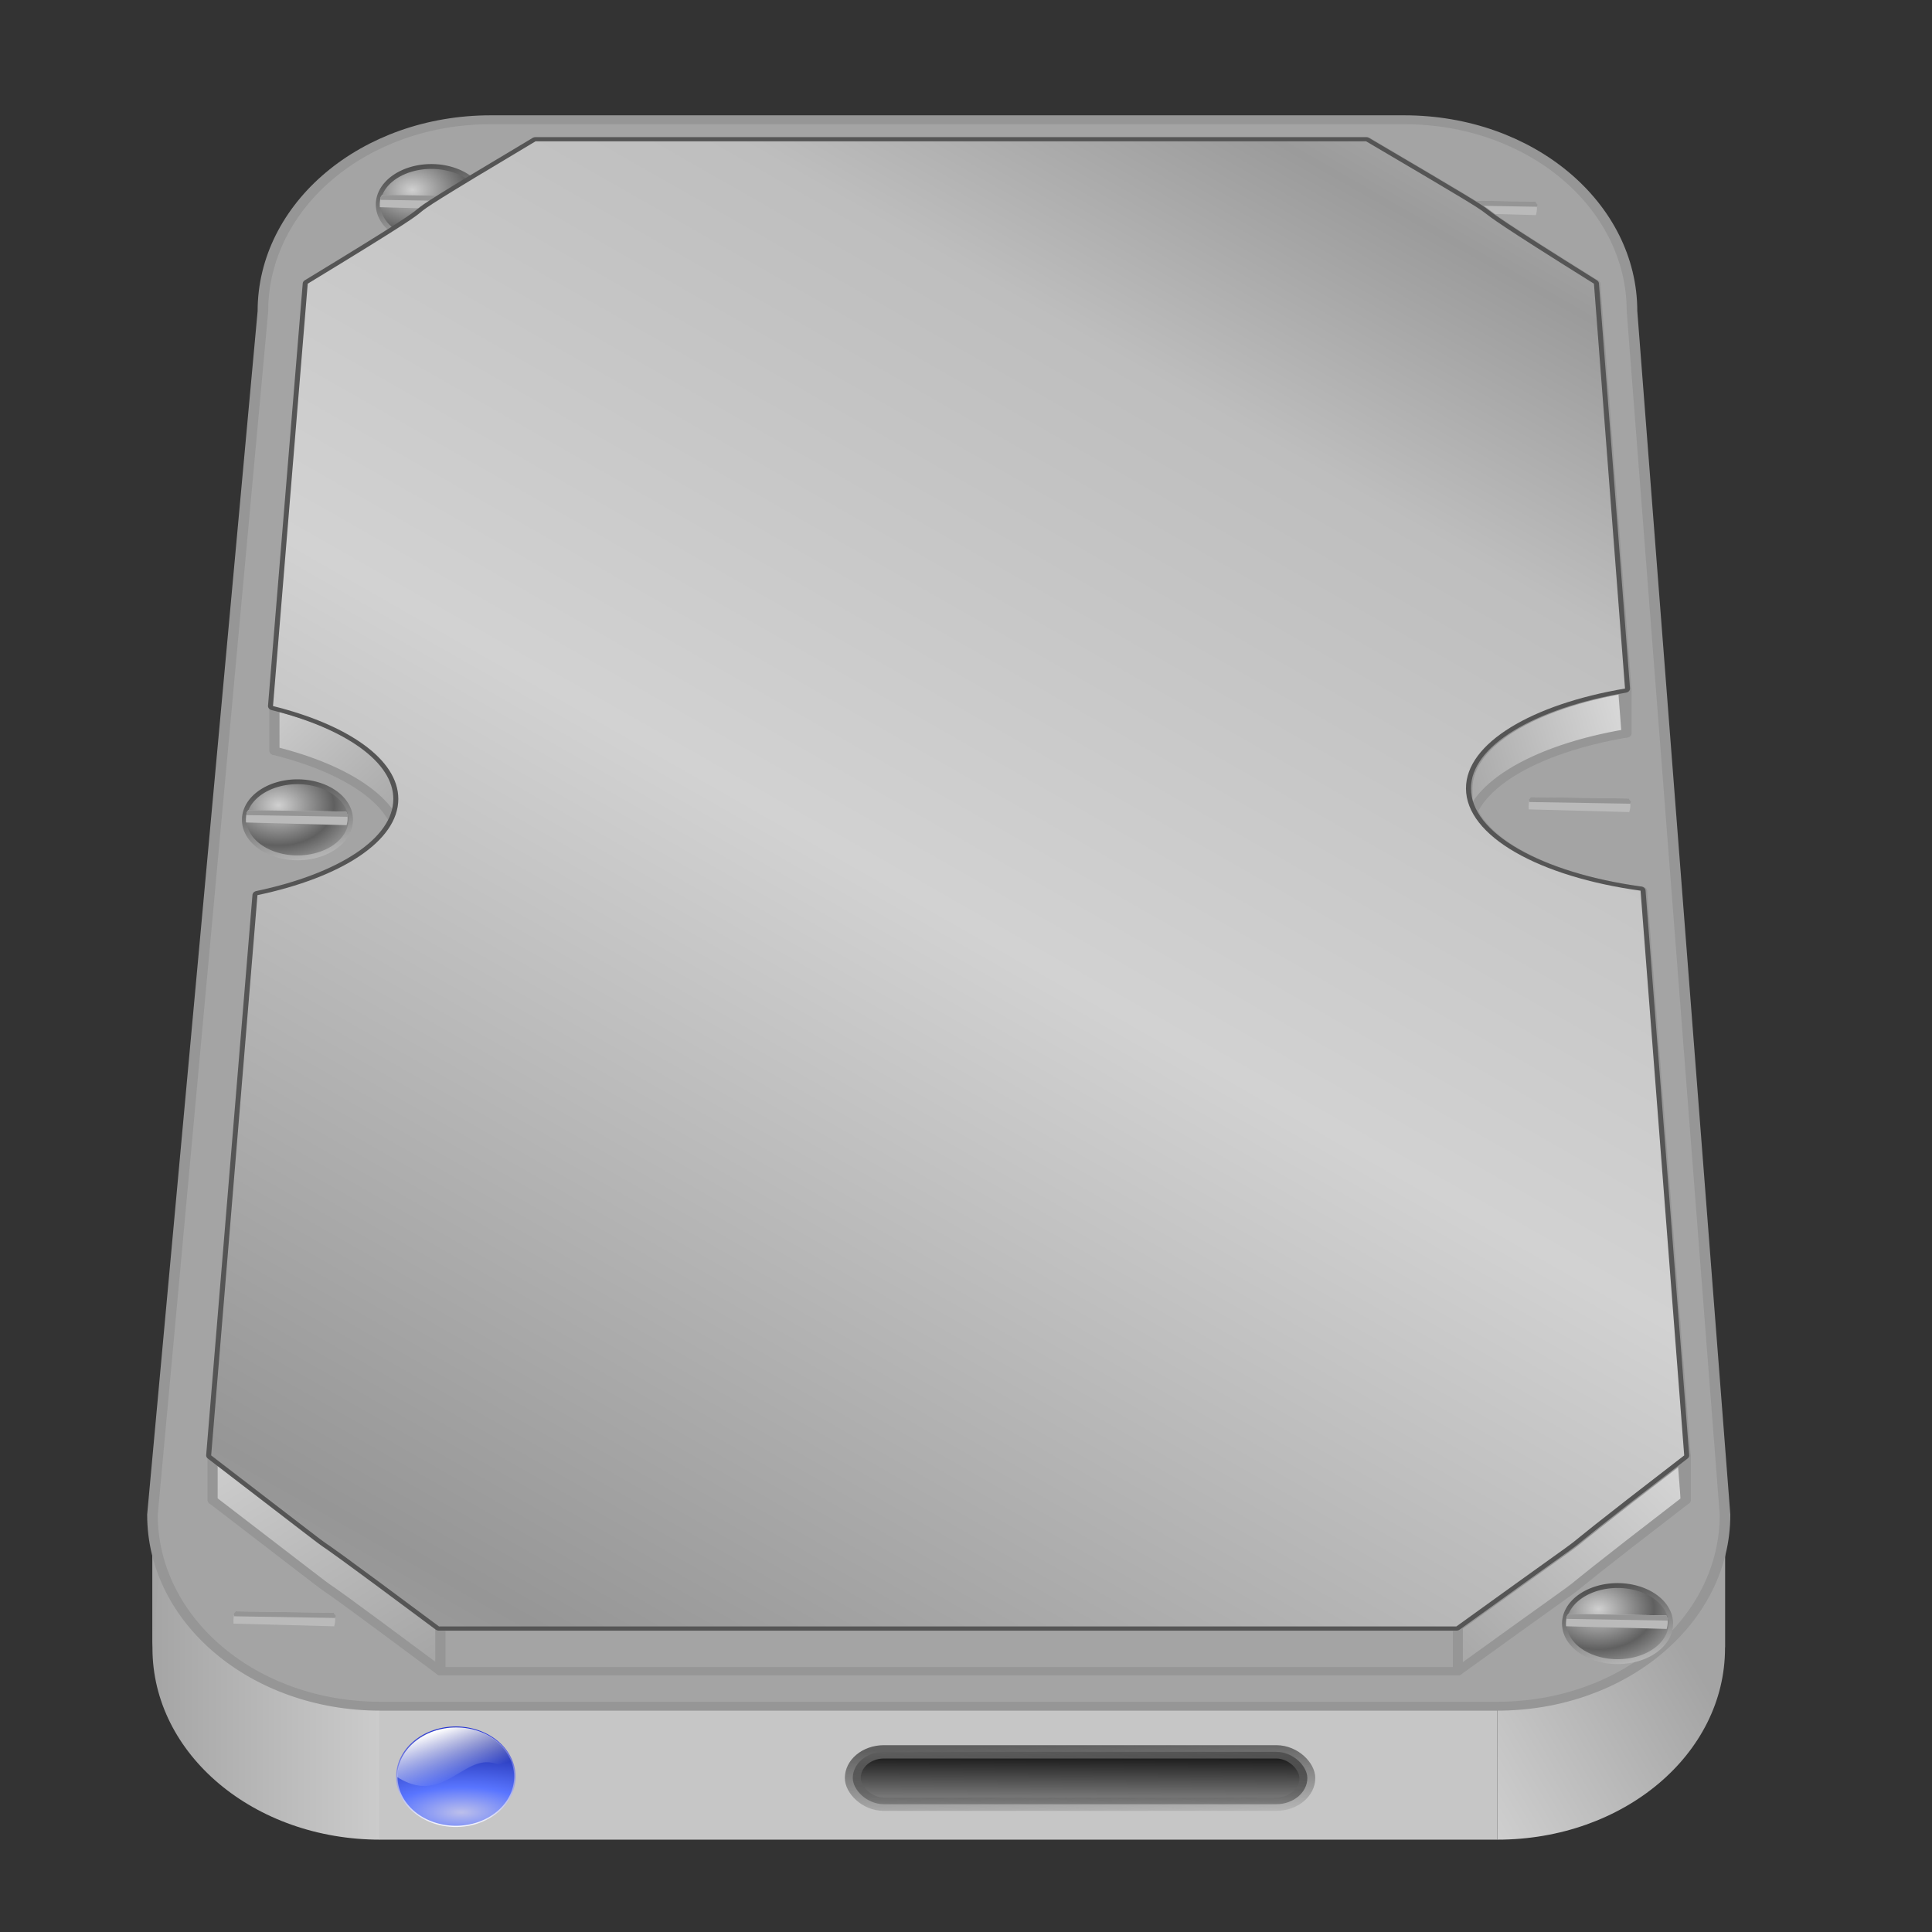 <?xml version="1.0" encoding="UTF-8" standalone="no"?>
<!-- Created with Inkscape (http://www.inkscape.org/) -->

<svg
   xmlns:dc="http://purl.org/dc/elements/1.1/"
   xmlns:cc="http://creativecommons.org/ns#"
   xmlns:rdf="http://www.w3.org/1999/02/22-rdf-syntax-ns#"
   xmlns:svg="http://www.w3.org/2000/svg"
   xmlns="http://www.w3.org/2000/svg"
   xmlns:xlink="http://www.w3.org/1999/xlink"
   xmlns:sodipodi="http://sodipodi.sourceforge.net/DTD/sodipodi-0.dtd"
   xmlns:inkscape="http://www.inkscape.org/namespaces/inkscape"
   width="256"
   height="256"
   id="svg2"
   sodipodi:version="0.32"
   inkscape:version="0.91 r13725"
   sodipodi:docname="disks.svg"
   inkscape:output_extension="org.inkscape.output.svg.inkscape"
   version="1.1">
  <rect width="100%" height="100%" fill="#333333" stroke="none"/>
  <sodipodi:namedview
     id="base"
     pagecolor="#ffffff"
     bordercolor="#666666"
     borderopacity="1.0"
     gridtolerance="10000"
     guidetolerance="10"
     objecttolerance="10"
     inkscape:pageopacity="0.0"
     inkscape:pageshadow="2"
     inkscape:zoom="3.5351562"
     inkscape:cx="128"
     inkscape:cy="128"
     inkscape:document-units="px"
     inkscape:current-layer="layer1"
     showgrid="false"
     inkscape:window-width="1920"
     inkscape:window-height="1056"
     inkscape:window-x="0"
     inkscape:window-y="0"
     inkscape:window-maximized="1" />
  <defs
     id="defs4">
    <linearGradient
       id="linearGradient3975">
      <stop
         id="stop3977"
         stop-color="#969696"
         stop-opacity="1" />
      <stop
         id="stop3979"
         offset="0.497"
         stop-color="#d2d2d2"
         stop-opacity="1" />
      <stop
         offset="0.839"
         id="stop3981"
         stop-color="#bebebe"
         stop-opacity="1" />
      <stop
         offset="1"
         id="stop3983"
         stop-color="#9b9b9b"
         stop-opacity="1" />
    </linearGradient>
    <linearGradient
       inkscape:collect="always"
       id="linearGradient6264">
      <stop
         id="stop6266"
         stop-color="#959595"
         stop-opacity="1" />
      <stop
         offset="1"
         id="stop6268"
         stop-color="#000000"
         stop-opacity="1" />
    </linearGradient>
    <linearGradient
       inkscape:collect="always"
       id="linearGradient6256">
      <stop
         id="stop6258"
         stop-color="#5f5f5f"
         stop-opacity="1" />
      <stop
         offset="1"
         id="stop6260"
         stop-color="#5f5f5f"
         stop-opacity="0" />
    </linearGradient>
    <linearGradient
       inkscape:collect="always"
       id="linearGradient3604">
      <stop
         id="stop3606"
         stop-color="#d0d0d0"
         stop-opacity="1" />
      <stop
         offset="1"
         id="stop3608"
         stop-color="#606060"
         stop-opacity="1" />
    </linearGradient>
    <linearGradient
       inkscape:collect="always"
       id="linearGradient3596">
      <stop
         id="stop3598"
         stop-color="#bebebe"
         stop-opacity="1" />
      <stop
         offset="1"
         id="stop3600"
         stop-color="#484848"
         stop-opacity="1" />
    </linearGradient>
    <linearGradient
       id="linearGradient3348">
      <stop
         id="stop3350"
         stop-color="#a4a4a4"
         stop-opacity="1" />
      <stop
         id="stop3352"
         offset="1"
         stop-color="#d7d7d7"
         stop-opacity="1" />
    </linearGradient>
    <linearGradient
       inkscape:collect="always"
       xlink:href="#linearGradient3348"
       id="linearGradient3592"
       gradientUnits="userSpaceOnUse"
       x1="48.951"
       y1="217.3"
       x2="77.52"
       y2="217.3" />
    <linearGradient
       id="linearGradient3578-3">
      <stop
         id="stop3580-1"
         stop-color="#000000"
         stop-opacity="1" />
      <stop
         offset="1"
         id="stop3582-3"
         stop-color="#fffcfc"
         stop-opacity="1" />
    </linearGradient>
    <linearGradient
       id="linearGradient3381">
      <stop
         id="stop3383"
         stop-color="#ffffff"
         stop-opacity="1" />
      <stop
         offset="1"
         id="stop3385"
         stop-color="#ffffff"
         stop-opacity="0" />
    </linearGradient>
    <linearGradient
       id="linearGradient4311">
      <stop
         id="stop4313"
         stop-color="#bcbfeb"
         stop-opacity="1" />
      <stop
         offset="0.293"
         id="stop4315"
         stop-color="#5975ff"
         stop-opacity="1" />
      <stop
         id="stop4317"
         offset="1"
         stop-color="#000984"
         stop-opacity="1" />
    </linearGradient>
    <linearGradient
       id="linearGradient4319"
       inkscape:collect="always">
      <stop
         id="stop4321"
         stop-color="#ffffff"
         stop-opacity="1" />
      <stop
         id="stop4323"
         offset="1"
         stop-color="#1b2acd"
         stop-opacity="1" />
    </linearGradient>
    <linearGradient
       inkscape:collect="always"
       xlink:href="#linearGradient3348"
       id="linearGradient6333"
       gradientUnits="userSpaceOnUse"
       x1="198.58"
       y1="222.52"
       x2="171.1"
       y2="236.06" />
    <radialGradient
       inkscape:collect="always"
       xlink:href="#linearGradient3604"
       id="radialGradient6337"
       gradientUnits="userSpaceOnUse"
       gradientTransform="matrix(1,0,0,0.692,0,34.984)"
       spreadMethod="reflect"
       cx="15.11"
       cy="109.19"
       fx="15.11"
       fy="109.19"
       r="12.04" />
    <linearGradient
       inkscape:collect="always"
       xlink:href="#linearGradient3596"
       id="linearGradient6339"
       gradientUnits="userSpaceOnUse"
       x1="16.258"
       y1="124.54"
       x2="11.764"
       y2="105.23" />
    <linearGradient
       inkscape:collect="always"
       xlink:href="#linearGradient3348"
       id="linearGradient6345"
       gradientUnits="userSpaceOnUse"
       spreadMethod="reflect"
       x1="-12.972"
       y1="101.51"
       x2="0.306"
       y2="101.51" />
    <linearGradient
       inkscape:collect="always"
       xlink:href="#linearGradient3348"
       id="linearGradient6349"
       gradientUnits="userSpaceOnUse"
       spreadMethod="reflect"
       x1="-68.806"
       y1="90.05"
       x2="-86.57"
       y2="73.8" />
    <linearGradient
       inkscape:collect="always"
       xlink:href="#linearGradient3348"
       id="linearGradient6355"
       gradientUnits="userSpaceOnUse"
       spreadMethod="reflect"
       x1="-63.39"
       y1="183.59"
       x2="-85.74"
       y2="151.72" />
    <linearGradient
       inkscape:collect="always"
       xlink:href="#linearGradient3348"
       id="linearGradient6357"
       gradientUnits="userSpaceOnUse"
       spreadMethod="reflect"
       x1="27.621"
       y1="189.63"
       x2="52.598"
       y2="167.76" />
    <linearGradient
       inkscape:collect="always"
       xlink:href="#linearGradient3348"
       id="linearGradient6363"
       gradientUnits="userSpaceOnUse"
       spreadMethod="reflect"
       x1="26.611"
       y1="86.72"
       x2="43.558"
       y2="82.55" />
    <linearGradient
       inkscape:collect="always"
       xlink:href="#linearGradient3975"
       id="linearGradient6373"
       gradientUnits="userSpaceOnUse"
       spreadMethod="reflect"
       x1="66.751"
       y1="198.8"
       x2="166.38"
       y2="51.841" />
    <radialGradient
       inkscape:collect="always"
       xlink:href="#linearGradient4311"
       id="radialGradient6393"
       gradientUnits="userSpaceOnUse"
       gradientTransform="matrix(4.057,-1.173765e-2,4.9552e-3,1.713,-397.619,-130.883)"
       cx="131.21"
       cy="194.55"
       fx="131.21"
       fy="194.55"
       r="105.01" />
    <linearGradient
       inkscape:collect="always"
       xlink:href="#linearGradient4319"
       id="linearGradient6395"
       gradientUnits="userSpaceOnUse"
       x1="142.64"
       y1="237.78"
       x2="148.71"
       y2="13.44" />
    <linearGradient
       inkscape:collect="always"
       xlink:href="#linearGradient3381"
       id="linearGradient6397"
       gradientUnits="userSpaceOnUse"
       gradientTransform="translate(-300.128,99.876)"
       x1="105.93"
       y1="22.952"
       x2="145.68"
       y2="123.03" />
    <linearGradient
       inkscape:collect="always"
       xlink:href="#linearGradient6264"
       id="linearGradient6399"
       gradientUnits="userSpaceOnUse"
       x1="147.55"
       y1="232.33"
       x2="147.58"
       y2="224.94" />
    <linearGradient
       inkscape:collect="always"
       xlink:href="#linearGradient6256"
       id="linearGradient6401"
       gradientUnits="userSpaceOnUse"
       x1="134.9"
       y1="224.94"
       x2="135.22"
       y2="234.52" />
  </defs>
  <g
     inkscape:label="Layer 1"
     inkscape:groupmode="layer"
     id="layer1">
    <g
       id="g6272"
       transform="matrix(1.402,0,0,1.179,-49.129,-33.96)">
      <g
         id="g3472"
         stroke-opacity="1"
         fill="#a4a4a4"
         stroke="none"
         stroke-linejoin="round"
         fill-opacity="1"
         stroke-linecap="round"
         stroke-width="1"
         stroke-dashoffset="0"
         stroke-miterlimit="4">
        <path
           id="path3474"
           d="M 81.413,42.264 L 167.762,42.264 L 167.762,57.264 L 81.413,57.264 L 81.413,42.264 z"
           stroke="none" />
        <path
           id="path3476"
           d="M 167.762,42.264 C 179.686,42.264 189.286,51.863 189.286,63.787 L 189.286,78.787 C 189.286,66.863 179.686,57.264 167.762,57.264 L 167.762,42.264 z"
           stroke="none" />
        <path
           id="path3478"
           d="M 189.286,63.787 C 189.286,63.787 189.286,63.787 189.286,63.787 L 189.286,78.787 C 189.286,78.787 189.286,78.787 189.286,78.787 L 189.286,63.787 z"
           stroke="none" />
        <path
           id="path3480"
           d="M 189.286,63.787 L 198.077,199.037 L 198.077,214.037 L 189.286,78.787 L 189.286,63.787 z"
           stroke="none" />
        <path
           id="path3482"
           d="M 198.077,199.037 C 198.077,210.961 188.478,220.56 176.554,220.56 L 176.554,235.56 C 188.478,235.56 198.077,225.961 198.077,214.037 L 198.077,199.037 z"
           fill="url(#linearGradient6333)"
           stroke="none"
           fill-opacity="1" />
        <path
           id="path3484"
           d="M 176.554,220.56 L 70.974,220.56 L 70.974,235.56 L 176.554,235.56 L 176.554,220.56 z"
           fill="#c6c6c6"
           stroke="none"
           fill-opacity="1" />
        <path
           id="path3486"
           d="M 70.974,220.56 C 59.05,220.56 49.451,210.961 49.451,199.037 L 49.451,214.037 C 49.451,225.961 59.05,235.56 70.974,235.56 L 70.974,220.56 z"
           fill="url(#linearGradient3592)"
           stroke="none"
           fill-opacity="1" />
        <path
           id="path3488"
           d="M 49.451,199.037 L 59.89,63.787 L 59.89,78.787 L 49.451,214.037 L 49.451,199.037 z"
           stroke="none" />
        <path
           id="path3490"
           d="M 59.89,63.787 C 59.89,51.863 69.489,42.264 81.413,42.264 L 81.413,57.264 C 69.489,57.264 59.89,66.863 59.89,78.787 L 59.89,63.787 z"
           stroke="none" />
      </g>
      <path
         d="M 81.413,42.264 L 167.762,42.264 C 179.686,42.264 189.286,51.863 189.286,63.787 L 198.077,199.037 C 198.077,210.961 188.478,220.56 176.554,220.56 L 70.974,220.56 C 59.05,220.56 49.451,210.961 49.451,199.037 L 59.89,63.787 C 59.89,51.863 69.489,42.264 81.413,42.264 z"
         id="rect3403"
         sodipodi:nodetypes="ccccccccc"
         stroke-opacity="1"
         fill="#a4a4a4"
         stroke="#969696"
         stroke-linejoin="round"
         fill-opacity="1"
         stroke-linecap="round"
         stroke-width="1"
         stroke-dashoffset="0"
         stroke-miterlimit="4" />
      <g
         id="g3675"
         transform="matrix(0.436,0,0,0.546,67.426,-10.21)">
        <path
           d="M 30.769,113.555 A 11.538,7.83 0 0 1 19.231,121.385 11.538,7.83 0 0 1 7.692,113.555 11.538,7.83 0 0 1 19.231,105.725 11.538,7.83 0 0 1 30.769,113.555 Z"
           sodipodi:ry="7.8296704"
           sodipodi:rx="11.538462"
           sodipodi:cy="113.55495"
           sodipodi:cx="19.23077"
           id="path3677"
           sodipodi:type="arc"
           opacity="1"
           stroke-dasharray="none"
           stroke-opacity="1"
           fill="url(#radialGradient6337)"
           stroke="url(#linearGradient6339)"
           stroke-linejoin="round"
           fill-opacity="1"
           stroke-linecap="round"
           stroke-width="1"
           stroke-dashoffset="0"
           stroke-miterlimit="4" />
        <path
           sodipodi:nodetypes="ccccc"
           id="path3679"
           d="M 8.538,111.573 L 29.807,111.867 C 30.246,112.88 30.132,113.782 29.881,114.656 L 8.063,114.103 C 8.012,113.207 8.039,112.331 8.538,111.573 z"
           stroke-dasharray="none"
           stroke-opacity="1"
           fill="#bababa"
           fill-rule="evenodd"
           stroke="none"
           stroke-linejoin="miter"
           fill-opacity="1"
           stroke-linecap="butt"
           stroke-width="0.3"
           stroke-miterlimit="4" />
        <path
           d="M 8.538,111.573 L 29.807,111.867 C 30.246,112.88 30.341,112.06 30.09,112.935 L 8.22,112.59 C 8.168,111.694 8.039,112.331 8.538,111.573 z"
           id="path3681"
           sodipodi:nodetypes="ccccc"
           stroke-dasharray="none"
           stroke-opacity="1"
           fill="#959595"
           fill-rule="evenodd"
           stroke="none"
           stroke-linejoin="miter"
           fill-opacity="1"
           stroke-linecap="butt"
           stroke-width="0.3"
           stroke-miterlimit="4" />
      </g>
      <g
         transform="matrix(0.436,0,0,0.546,167.177,-9.622)"
         id="g3663">
        <path
           sodipodi:type="arc"
           id="path3665"
           sodipodi:cx="19.23077"
           sodipodi:cy="113.55495"
           sodipodi:rx="11.538462"
           sodipodi:ry="7.8296704"
           d="M 30.769,113.555 A 11.538,7.83 0 0 1 19.231,121.385 11.538,7.83 0 0 1 7.692,113.555 11.538,7.83 0 0 1 19.231,105.725 11.538,7.83 0 0 1 30.769,113.555 Z"
           opacity="1"
           stroke-dasharray="none"
           stroke-opacity="1"
           fill="url(#radialGradient6337)"
           stroke="url(#linearGradient6339)"
           stroke-linejoin="round"
           fill-opacity="1"
           stroke-linecap="round"
           stroke-width="1"
           stroke-dashoffset="0"
           stroke-miterlimit="4" />
        <path
           d="M 8.538,111.573 L 29.807,111.867 C 30.246,112.88 30.132,113.782 29.881,114.656 L 8.063,114.103 C 8.012,113.207 8.039,112.331 8.538,111.573 z"
           id="path3667"
           sodipodi:nodetypes="ccccc"
           stroke-dasharray="none"
           stroke-opacity="1"
           fill="#bababa"
           fill-rule="evenodd"
           stroke="none"
           stroke-linejoin="miter"
           fill-opacity="1"
           stroke-linecap="butt"
           stroke-width="0.3"
           stroke-miterlimit="4" />
        <path
           sodipodi:nodetypes="ccccc"
           id="path3669"
           d="M 8.538,111.573 L 29.807,111.867 C 30.246,112.88 30.341,112.06 30.09,112.935 L 8.22,112.59 C 8.168,111.694 8.039,112.331 8.538,111.573 z"
           stroke-dasharray="none"
           stroke-opacity="1"
           fill="#959595"
           fill-rule="evenodd"
           stroke="none"
           stroke-linejoin="miter"
           fill-opacity="1"
           stroke-linecap="butt"
           stroke-width="0.3"
           stroke-miterlimit="4" />
      </g>
      <g
         id="g3382">
        <g
           transform="translate(145.208,29.167)"
           id="g3250"
           stroke-opacity="1"
           fill="url(#linearGradient6345)"
           stroke="#969696"
           stroke-linejoin="round"
           fill-opacity="1"
           stroke-linecap="round"
           stroke-width="0.946"
           stroke-dashoffset="0"
           stroke-miterlimit="4">
          <path
             id="path3252"
             d="M -59.41,15.556 C -78.751,29.265 -61.766,17.699 -80.942,31.556 L -80.942,36.556 C -61.766,22.699 -78.751,34.265 -59.41,20.556 L -59.41,15.556 z"
             stroke-opacity="1"
             fill="url(#linearGradient6345)"
             stroke="#969696"
             fill-opacity="1" />
          <path
             id="path3254"
             d="M -80.942,31.556 L -84.223,79.025 L -84.223,84.025 L -80.942,36.556 L -80.942,31.556 z"
             stroke-opacity="1"
             fill="url(#linearGradient6345)"
             stroke="#969696"
             fill-opacity="1" />
          <path
             id="path3256"
             d="M -84.223,79.025 C -77.159,81.114 -72.379,85.006 -72.379,89.463 L -72.379,94.463 C -72.379,90.006 -77.159,86.114 -84.223,84.025 L -84.223,79.025 z"
             stroke-opacity="1"
             fill="url(#linearGradient6349)"
             stroke="#969696"
             fill-opacity="1" />
          <path
             id="path3258"
             d="M -72.379,89.463 C -72.379,94.224 -77.821,98.313 -85.692,100.275 L -85.692,105.275 C -77.821,103.313 -72.379,99.224 -72.379,94.463 L -72.379,89.463 z"
             stroke-opacity="1"
             fill="url(#linearGradient6345)"
             stroke="#969696"
             fill-opacity="1" />
          <path
             id="path3260"
             d="M -85.692,100.275 L -90.067,163.244 L -90.067,168.244 L -85.692,105.275 L -85.692,100.275 z"
             stroke-opacity="1"
             fill="url(#linearGradient6345)"
             stroke="#969696"
             fill-opacity="1" />
          <path
             id="path3262"
             d="M -90.067,163.244 C -70.344,181.262 -88.118,165.108 -68.535,182.463 L -68.535,187.463 C -88.118,170.108 -70.344,186.262 -90.067,168.244 L -90.067,163.244 z"
             stroke-opacity="1"
             fill="url(#linearGradient6355)"
             stroke="#969696"
             fill-opacity="1" />
          <path
             id="path3264"
             d="M -68.535,182.463 L 27.621,182.463 L 27.621,187.463 L -68.535,187.463 L -68.535,182.463 z"
             stroke-opacity="1"
             fill="#a4a4a4"
             stroke="#969696"
             fill-opacity="1" />
          <path
             id="path3266"
             d="M 27.621,182.463 C 46.614,166.159 30.901,179.948 49.152,163.244 L 49.152,168.244 C 30.901,184.948 46.614,171.159 27.621,187.463 L 27.621,182.463 z"
             stroke-opacity="1"
             fill="url(#linearGradient6357)"
             stroke="#969696"
             fill-opacity="1" />
          <path
             id="path3268"
             d="M 49.152,163.244 L 45.027,99.775 L 45.027,104.775 L 49.152,168.244 L 49.152,163.244 z"
             stroke-opacity="1"
             fill="url(#linearGradient6345)"
             stroke="#969696"
             fill-opacity="1" />
          <path
             id="path3270"
             d="M 45.027,99.775 C 35.47,98.222 28.527,93.656 28.527,88.275 L 28.527,93.275 C 28.527,98.656 35.47,103.222 45.027,104.775 L 45.027,99.775 z"
             stroke-opacity="1"
             fill="url(#linearGradient6345)"
             stroke="#969696"
             fill-opacity="1" />
          <path
             id="path3272"
             d="M 28.527,88.275 C 28.527,83.178 34.779,78.823 43.558,77.056 L 43.558,82.056 C 34.779,83.823 28.527,88.178 28.527,93.275 L 28.527,88.275 z"
             stroke-opacity="1"
             fill="url(#linearGradient6363)"
             stroke="#969696"
             fill-opacity="1" />
          <path
             id="path3274"
             d="M 43.558,77.056 L 40.621,31.556 L 40.621,36.556 L 43.558,82.056 L 43.558,77.056 z"
             stroke-opacity="1"
             fill="url(#linearGradient6345)"
             stroke="#969696"
             fill-opacity="1" />
          <path
             id="path3276"
             d="M 40.621,31.556 C 22.374,18.002 38.372,29.055 19.09,15.556 L 19.09,20.556 C 38.372,34.055 22.374,23.002 40.621,36.556 L 40.621,31.556 z"
             stroke-opacity="1"
             fill="url(#linearGradient6345)"
             stroke="#969696"
             fill-opacity="1" />
          <path
             id="path3278"
             d="M 19.09,15.556 L -59.41,15.556 L -59.41,20.556 L 19.09,20.556 L 19.09,15.556 z"
             stroke-opacity="1"
             fill="url(#linearGradient6345)"
             stroke="#969696"
             fill-opacity="1" />
        </g>
        <g
           id="g3215">
          <path
             d="M 85.656,44.688 C 66.315,58.396 83.3,46.83 64.125,60.688 L 60.844,108.156 C 67.908,110.245 72.688,114.137 72.688,118.594 C 72.688,123.355 67.246,127.444 59.375,129.406 L 55,192.375 C 74.723,210.393 56.949,194.239 76.531,211.594 L 172.688,211.594 C 191.681,195.29 175.968,209.079 194.219,192.375 L 190.094,128.906 C 180.537,127.353 173.594,122.787 173.594,117.406 C 173.594,112.309 179.846,107.954 188.625,106.188 L 185.688,60.688 C 167.44,47.133 183.439,58.186 164.156,44.688 L 85.656,44.688 z"
             id="path3189"
             stroke-opacity="1"
             fill="#9b9b9b"
             stroke="#555555"
             stroke-linejoin="round"
             fill-opacity="1"
             stroke-linecap="round"
             stroke-width="0.946"
             stroke-dashoffset="0"
             stroke-miterlimit="4" />
          <path
             id="rect2396"
             d="M 85.656,44.688 C 66.315,58.396 83.3,46.83 64.125,60.688 L 60.844,108.156 C 67.908,110.245 72.688,114.137 72.688,118.594 C 72.688,123.355 67.246,127.444 59.375,129.406 L 55,192.375 C 74.723,210.393 56.949,194.239 76.531,211.594 L 172.688,211.594 C 191.681,195.29 175.968,209.079 194.219,192.375 L 190.094,128.906 C 180.537,127.353 173.594,122.787 173.594,117.406 C 173.594,112.309 179.846,107.954 188.625,106.188 L 185.688,60.688 C 167.44,47.133 183.439,58.186 164.156,44.688 L 85.656,44.688 z"
             stroke-opacity="1"
             fill="url(#linearGradient6373)"
             stroke="none"
             stroke-linejoin="round"
             fill-opacity="1"
             stroke-linecap="round"
             stroke-width="0.946"
             stroke-dashoffset="0"
             stroke-miterlimit="4" />
        </g>
      </g>
      <g
         transform="matrix(0.436,0,0,0.546,54.773,58.939)"
         id="g3618">
        <path
           sodipodi:type="arc"
           id="path3594"
           sodipodi:cx="19.23077"
           sodipodi:cy="113.55495"
           sodipodi:rx="11.538462"
           sodipodi:ry="7.8296704"
           d="M 30.769,113.555 A 11.538,7.83 0 0 1 19.231,121.385 11.538,7.83 0 0 1 7.692,113.555 11.538,7.83 0 0 1 19.231,105.725 11.538,7.83 0 0 1 30.769,113.555 Z"
           opacity="1"
           stroke-dasharray="none"
           stroke-opacity="1"
           fill="url(#radialGradient6337)"
           stroke="url(#linearGradient6339)"
           stroke-linejoin="round"
           fill-opacity="1"
           stroke-linecap="round"
           stroke-width="1"
           stroke-dashoffset="0"
           stroke-miterlimit="4" />
        <path
           d="M 8.538,111.573 L 29.807,111.867 C 30.246,112.88 30.132,113.782 29.881,114.656 L 8.063,114.103 C 8.012,113.207 8.039,112.331 8.538,111.573 z"
           id="path3614"
           sodipodi:nodetypes="ccccc"
           stroke-dasharray="none"
           stroke-opacity="1"
           fill="#bababa"
           fill-rule="evenodd"
           stroke="none"
           stroke-linejoin="miter"
           fill-opacity="1"
           stroke-linecap="butt"
           stroke-width="0.3"
           stroke-miterlimit="4" />
        <path
           sodipodi:nodetypes="ccccc"
           id="path3616"
           d="M 8.538,111.573 L 29.807,111.867 C 30.246,112.88 30.341,112.06 30.09,112.935 L 8.22,112.59 C 8.168,111.694 8.039,112.331 8.538,111.573 z"
           stroke-dasharray="none"
           stroke-opacity="1"
           fill="#959595"
           fill-rule="evenodd"
           stroke="none"
           stroke-linejoin="miter"
           fill-opacity="1"
           stroke-linecap="butt"
           stroke-width="0.3"
           stroke-miterlimit="4" />
      </g>
      <g
         id="g3627"
         transform="matrix(0.436,0,0,0.546,176.005,57.468)">
        <path
           d="M 30.769,113.555 A 11.538,7.83 0 0 1 19.231,121.385 11.538,7.83 0 0 1 7.692,113.555 11.538,7.83 0 0 1 19.231,105.725 11.538,7.83 0 0 1 30.769,113.555 Z"
           sodipodi:ry="7.8296704"
           sodipodi:rx="11.538462"
           sodipodi:cy="113.55495"
           sodipodi:cx="19.23077"
           id="path3629"
           sodipodi:type="arc"
           opacity="1"
           stroke-dasharray="none"
           stroke-opacity="1"
           fill="url(#radialGradient6337)"
           stroke="url(#linearGradient6339)"
           stroke-linejoin="round"
           fill-opacity="1"
           stroke-linecap="round"
           stroke-width="1"
           stroke-dashoffset="0"
           stroke-miterlimit="4" />
        <path
           sodipodi:nodetypes="ccccc"
           id="path3631"
           d="M 8.538,111.573 L 29.807,111.867 C 30.246,112.88 30.132,113.782 29.881,114.656 L 8.063,114.103 C 8.012,113.207 8.039,112.331 8.538,111.573 z"
           stroke-dasharray="none"
           stroke-opacity="1"
           fill="#bababa"
           fill-rule="evenodd"
           stroke="none"
           stroke-linejoin="miter"
           fill-opacity="1"
           stroke-linecap="butt"
           stroke-width="0.3"
           stroke-miterlimit="4" />
        <path
           d="M 8.538,111.573 L 29.807,111.867 C 30.246,112.88 30.341,112.06 30.09,112.935 L 8.22,112.59 C 8.168,111.694 8.039,112.331 8.538,111.573 z"
           id="path3633"
           sodipodi:nodetypes="ccccc"
           stroke-dasharray="none"
           stroke-opacity="1"
           fill="#959595"
           fill-rule="evenodd"
           stroke="none"
           stroke-linejoin="miter"
           fill-opacity="1"
           stroke-linecap="butt"
           stroke-width="0.3"
           stroke-miterlimit="4" />
      </g>
      <g
         transform="matrix(0.436,0,0,0.546,179.536,149.275)"
         id="g3639">
        <path
           sodipodi:type="arc"
           id="path3641"
           sodipodi:cx="19.23077"
           sodipodi:cy="113.55495"
           sodipodi:rx="11.538462"
           sodipodi:ry="7.8296704"
           d="M 30.769,113.555 A 11.538,7.83 0 0 1 19.231,121.385 11.538,7.83 0 0 1 7.692,113.555 11.538,7.83 0 0 1 19.231,105.725 11.538,7.83 0 0 1 30.769,113.555 Z"
           opacity="1"
           stroke-dasharray="none"
           stroke-opacity="1"
           fill="url(#radialGradient6337)"
           stroke="url(#linearGradient6339)"
           stroke-linejoin="round"
           fill-opacity="1"
           stroke-linecap="round"
           stroke-width="1"
           stroke-dashoffset="0"
           stroke-miterlimit="4" />
        <path
           d="M 8.538,111.573 L 29.807,111.867 C 30.246,112.88 30.132,113.782 29.881,114.656 L 8.063,114.103 C 8.012,113.207 8.039,112.331 8.538,111.573 z"
           id="path3643"
           sodipodi:nodetypes="ccccc"
           stroke-dasharray="none"
           stroke-opacity="1"
           fill="#bababa"
           fill-rule="evenodd"
           stroke="none"
           stroke-linejoin="miter"
           fill-opacity="1"
           stroke-linecap="butt"
           stroke-width="0.3"
           stroke-miterlimit="4" />
        <path
           sodipodi:nodetypes="ccccc"
           id="path3645"
           d="M 8.538,111.573 L 29.807,111.867 C 30.246,112.88 30.341,112.06 30.09,112.935 L 8.22,112.59 C 8.168,111.694 8.039,112.331 8.538,111.573 z"
           stroke-dasharray="none"
           stroke-opacity="1"
           fill="#959595"
           fill-rule="evenodd"
           stroke="none"
           stroke-linejoin="miter"
           fill-opacity="1"
           stroke-linecap="butt"
           stroke-width="0.3"
           stroke-miterlimit="4" />
      </g>
      <g
         id="g3651"
         transform="matrix(0.436,0,0,0.546,53.596,148.98)">
        <path
           d="M 30.769,113.555 A 11.538,7.83 0 0 1 19.231,121.385 11.538,7.83 0 0 1 7.692,113.555 11.538,7.83 0 0 1 19.231,105.725 11.538,7.83 0 0 1 30.769,113.555 Z"
           sodipodi:ry="7.8296704"
           sodipodi:rx="11.538462"
           sodipodi:cy="113.55495"
           sodipodi:cx="19.23077"
           id="path3653"
           sodipodi:type="arc"
           opacity="1"
           stroke-dasharray="none"
           stroke-opacity="1"
           fill="url(#radialGradient6337)"
           stroke="url(#linearGradient6339)"
           stroke-linejoin="round"
           fill-opacity="1"
           stroke-linecap="round"
           stroke-width="1"
           stroke-dashoffset="0"
           stroke-miterlimit="4" />
        <path
           sodipodi:nodetypes="ccccc"
           id="path3655"
           d="M 8.538,111.573 L 29.807,111.867 C 30.246,112.88 30.132,113.782 29.881,114.656 L 8.063,114.103 C 8.012,113.207 8.039,112.331 8.538,111.573 z"
           stroke-dasharray="none"
           stroke-opacity="1"
           fill="#bababa"
           fill-rule="evenodd"
           stroke="none"
           stroke-linejoin="miter"
           fill-opacity="1"
           stroke-linecap="butt"
           stroke-width="0.3"
           stroke-miterlimit="4" />
        <path
           d="M 8.538,111.573 L 29.807,111.867 C 30.246,112.88 30.341,112.06 30.09,112.935 L 8.22,112.59 C 8.168,111.694 8.039,112.331 8.538,111.573 z"
           id="path3657"
           sodipodi:nodetypes="ccccc"
           stroke-dasharray="none"
           stroke-opacity="1"
           fill="#959595"
           fill-rule="evenodd"
           stroke="none"
           stroke-linejoin="miter"
           fill-opacity="1"
           stroke-linecap="butt"
           stroke-width="0.3"
           stroke-miterlimit="4" />
      </g>
      <g
         transform="matrix(5.340511e-2,0,0,5.340511e-2,87.462,216.463)"
         id="g4337">
        <path
           sodipodi:type="arc"
           id="path4339"
           sodipodi:cx="125.94023"
           sodipodi:cy="125.94023"
           sodipodi:rx="104.45977"
           sodipodi:ry="104.45977"
           d="M 230.4,125.94 A 104.46,104.46 0 0 1 125.94,230.4 104.46,104.46 0 0 1 21.48,125.94 104.46,104.46 0 0 1 125.94,21.48 104.46,104.46 0 0 1 230.4,125.94 Z"
           transform="translate(-300.785,99.218)"
           stroke-dasharray="none"
           stroke-opacity="1"
           fill="url(#radialGradient6393)"
           stroke="url(#linearGradient6395)"
           stroke-linejoin="round"
           fill-opacity="1"
           stroke-linecap="round"
           stroke-width="2.5"
           stroke-miterlimit="4" />
        <path
           d="M -69.728,225.816 C -150.423,127.618 -181.046,299.333 -278.647,225.816 C -278.647,168.154 -231.849,121.356 -174.187,121.356 C -116.525,121.356 -69.728,168.154 -69.728,225.816 L -69.728,225.816 z"
           id="path4341"
           sodipodi:nodetypes="ccsc"
           fill="url(#linearGradient6397)"
           stroke="none"
           fill-opacity="1" />
      </g>
      <rect
         ry="2.943"
         y="225.69"
         x="115.64"
         height="5.885"
         width="42.961"
         id="rect6254"
         opacity="1"
         stroke-dasharray="none"
         stroke-opacity="1"
         fill="url(#linearGradient6399)"
         stroke="url(#linearGradient6401)"
         stroke-linejoin="round"
         fill-opacity="1"
         stroke-linecap="round"
         stroke-width="1.5"
         stroke-dashoffset="0"
         stroke-miterlimit="4"
         rx="2.943" />
    </g>
    <g
       font-size="7.5"
       font-variant="normal"
       letter-spacing="0"
       font-stretch="normal"
       font-weight="bold"
       line-height="125%"
       word-spacing="0"
       font-style="normal"
       transform="translate(66.307,-43.261)"
       id="text4330"
       style="font-style:normal;font-variant:normal;font-weight:bold;font-stretch:normal;font-size:7.5px;line-height:125%;font-family:STIX;letter-spacing:0;word-spacing:0;fill:#000000;fill-opacity:1;stroke:none;stroke-width:1;stroke-linecap:butt;stroke-linejoin:miter;stroke-opacity:1">
      <path
         inkscape:connector-curvature="0"
         id="path4335"
         d="m -56.133,39.468 0,-0.188 c -0.307,0 -0.443,-0.165 -0.825,-1.073 l -1.665,-3.915 -0.21,0 -1.657,4.088 c -0.285,0.705 -0.398,0.84 -0.743,0.9 l 0,0.188 1.515,0 0,-0.188 c -0.443,-0.03 -0.608,-0.113 -0.608,-0.307 0,-0.18 0.142,-0.495 0.233,-0.728 l 0.098,-0.255 1.688,0 c 0.255,0.593 0.345,0.855 0.345,1.02 0,0.165 -0.098,0.225 -0.345,0.247 l -0.24,0.022 0,0.188 2.415,0 z m -2.288,-1.77 -1.462,0 0.705,-1.823 0.757,1.823 z" />
      <path
         inkscape:connector-curvature="0"
         id="path4337"
         d="m -55.761,34.398 0,0.188 c 0.525,0.045 0.63,0.15 0.63,0.735 l 0,3.203 c 0,0.383 -0.045,0.593 -0.292,0.69 -0.083,0.037 -0.195,0.052 -0.338,0.068 l 0,0.188 2.498,0 0,-0.188 c -0.593,-0.075 -0.652,-0.142 -0.652,-0.645 l 0,-1.44 c 0.99,-0.007 1.245,-0.03 1.567,-0.15 0.623,-0.233 0.968,-0.69 0.968,-1.29 0,-0.915 -0.765,-1.357 -2.018,-1.357 l -2.362,0 z m 1.845,0.525 c 0,-0.172 0.128,-0.263 0.375,-0.263 0.623,0 0.87,0.345 0.87,1.177 0,0.833 -0.307,1.087 -1.245,1.095 l 0,-2.01 z" />
    </g>
  </g>
</svg>
